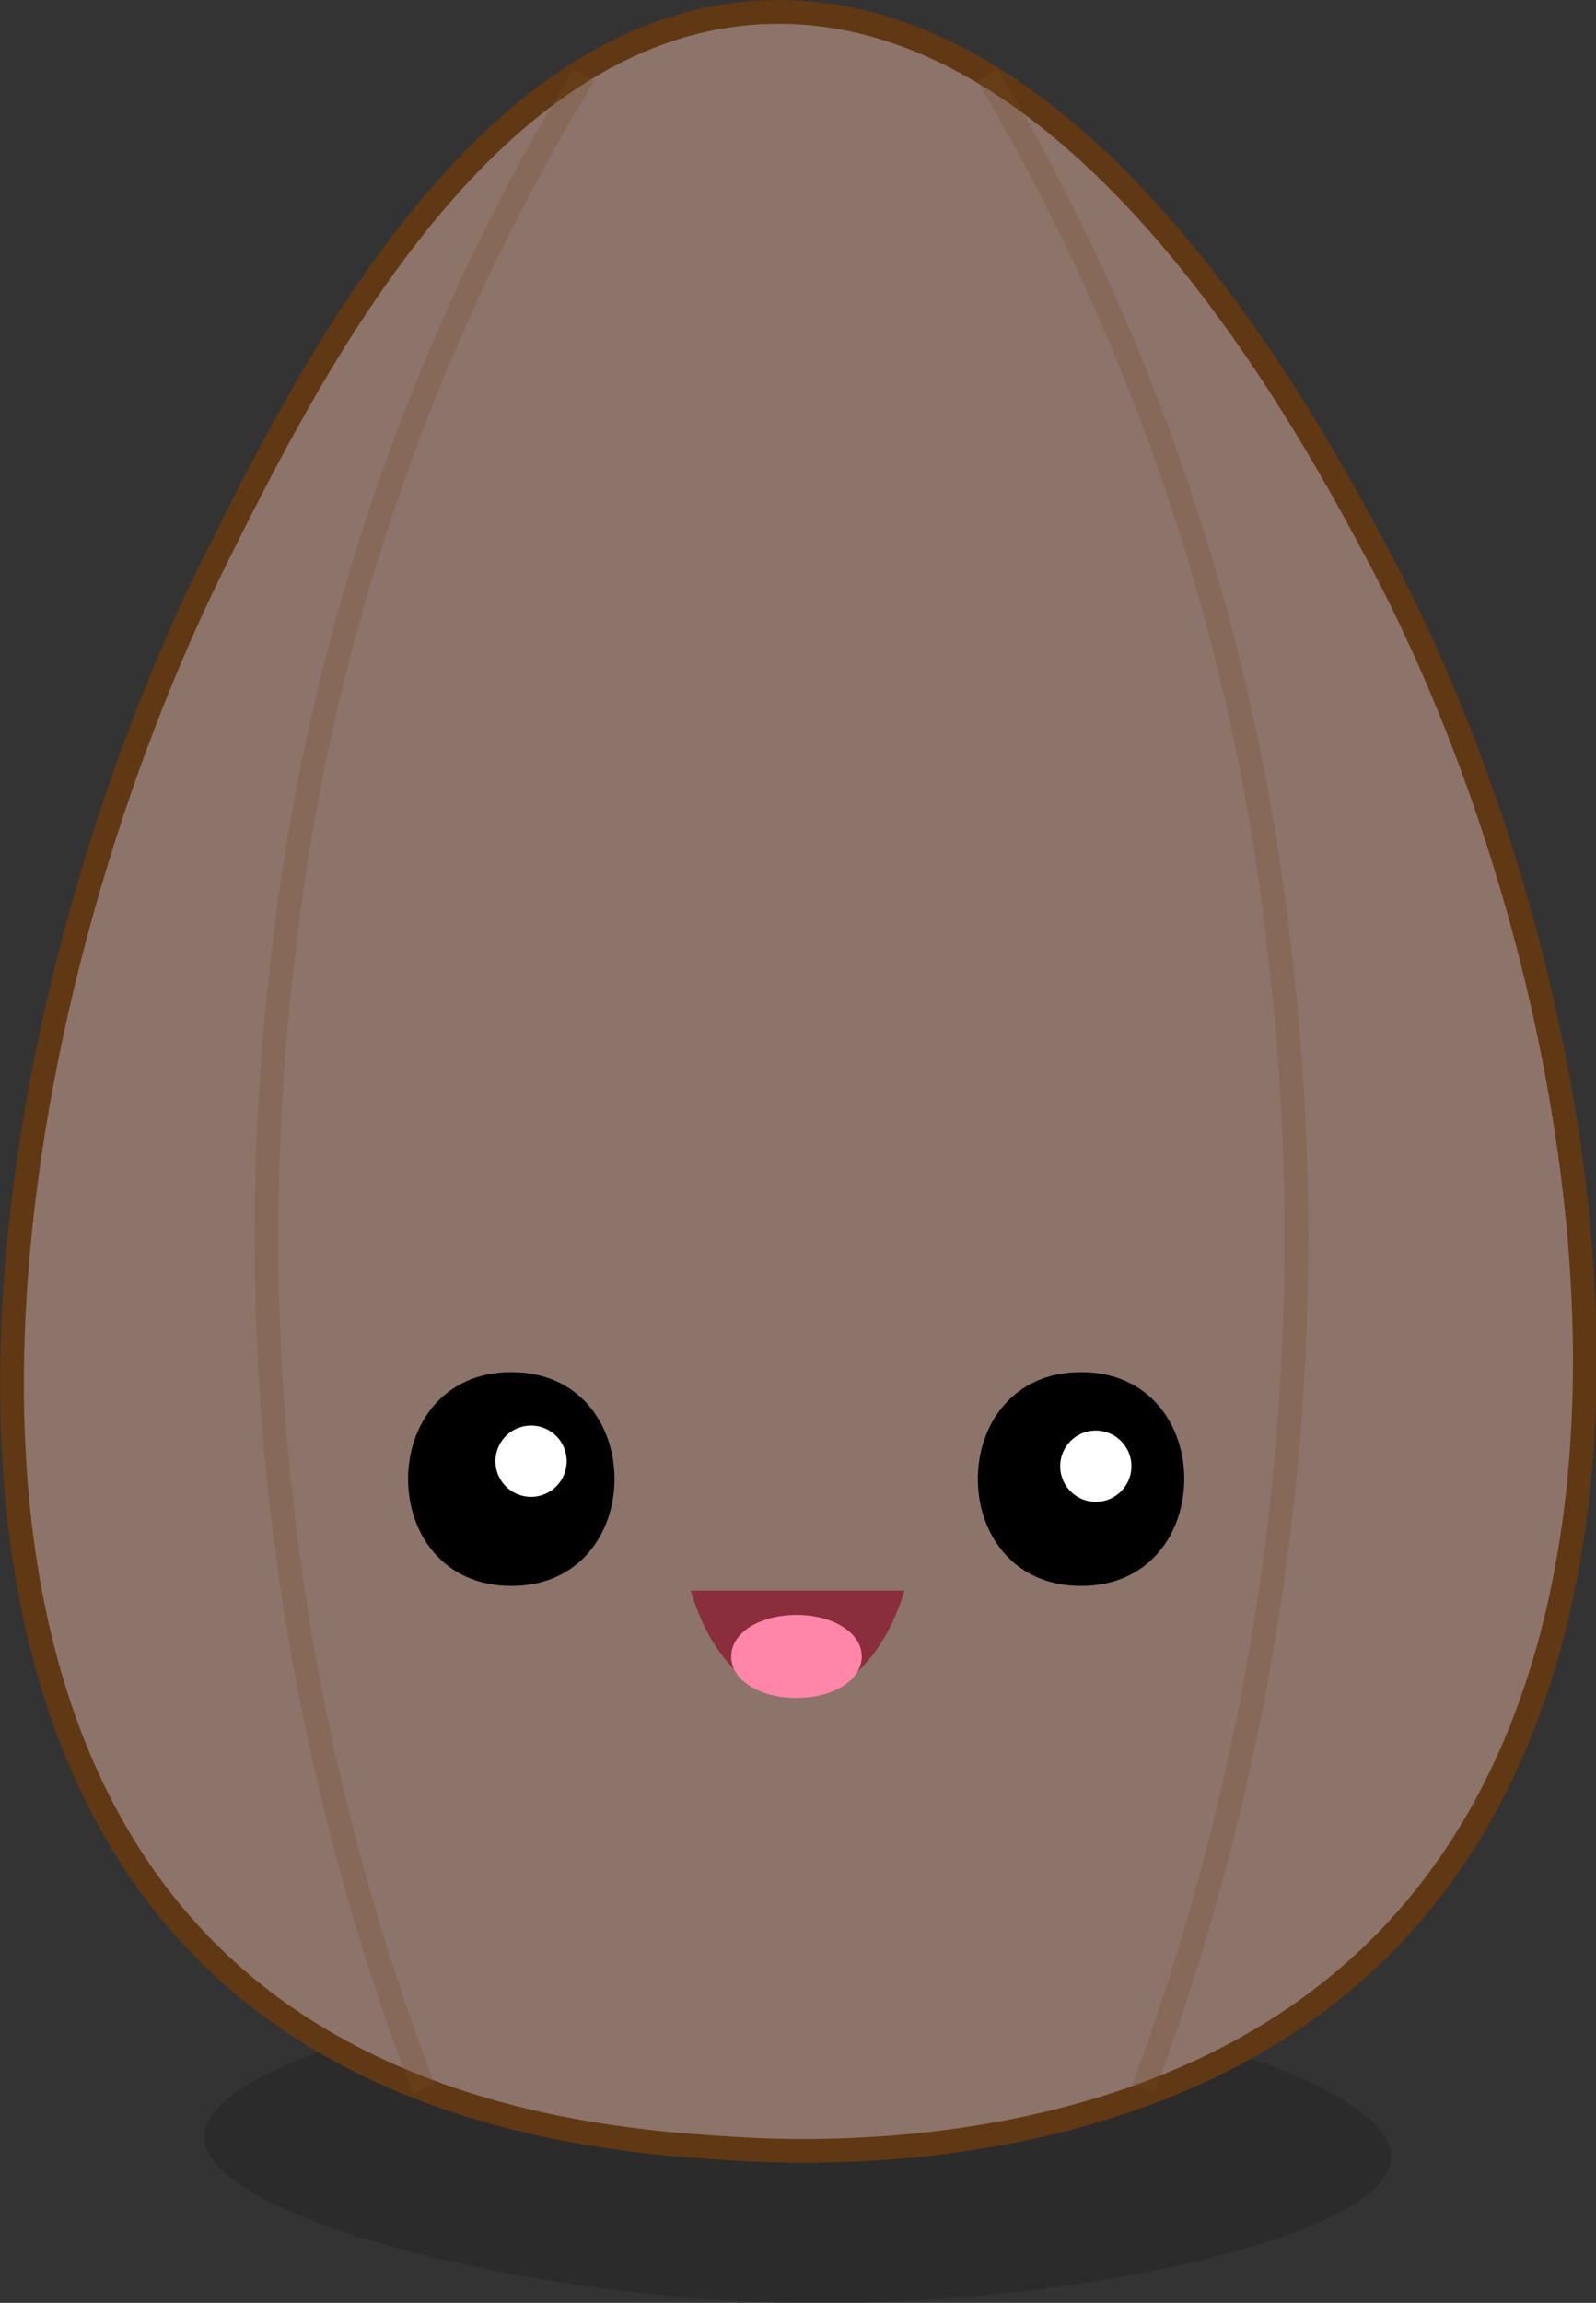 <svg id="Layer_1" data-name="Layer 1" xmlns="http://www.w3.org/2000/svg" viewBox="0 0 67.23 96.94"><rect x="0" y="0" width="67.23" height="96.94" fill="#333333" stroke="none"/><defs><style>.cls-1{fill:#b06a2c;stroke:#eb9f5b;}.cls-1,.cls-2,.cls-4,.cls-7,.cls-8{stroke-miterlimit:10;}.cls-2,.cls-5{fill:#fff;}.cls-2{stroke:#000;}.cls-3{opacity:0.15;}.cls-4{fill:#8c746a;stroke:#603813;}.cls-6{fill:#8a2d3d;}.cls-7{fill:#ff85a9;stroke:#ff85a9;}.cls-8{fill:none;stroke:#754c24;opacity:0.26;}</style></defs><title>sesame2</title><path class="cls-1" d="M115.5,57.5" transform="translate(-83.4 -29.04)"/><path class="cls-2" d="M142.5,111.5" transform="translate(-83.4 -29.04)"/><path class="cls-2" d="M143.5,109.5" transform="translate(-83.4 -29.04)"/><path class="cls-2" d="M143.5,27.5" transform="translate(-83.4 -29.04)"/><path class="cls-3" d="M117.57,126c10.93.08,24.31-2.78,24.43-6.12s-13-7.09-24.43-7.36C105.73,112.23,92,115.6,92,119S105.83,125.91,117.57,126Z" transform="translate(-83.4 -29.04)"/><path class="cls-2" d="M107.5,88.5" transform="translate(-83.4 -29.04)"/><path class="cls-4" d="M115.5,29.56c-11.78.57-19.13,15.24-23,23-8.46,16.9-14.53,46.7,1,59.92,7.25,6.18,16.89,6.76,20.64,7,2.53.16,16.22,1,25.79-7,15.95-13.29,10.66-42.88,1.6-59.92C138.62,47.12,129,28.91,115.5,29.56Z" transform="translate(-83.4 -29.04)"/><path d="M104.94,91.3" transform="translate(-83.4 -29.04)"/><path d="M104.94,95.8c5.79,0,5.8-9,0-9s-5.8,9,0,9Z" transform="translate(-83.4 -29.04)"/><path d="M128.94,91.3" transform="translate(-83.4 -29.04)"/><path d="M128.94,95.8c5.79,0,5.8-9,0-9s-5.8,9,0,9Z" transform="translate(-83.4 -29.04)"/><path class="cls-5" d="M129.56,92.26a1.5,1.5,0,0,0,0-3,1.5,1.5,0,0,0,0,3Z" transform="translate(-83.4 -29.04)"/><path class="cls-5" d="M105.77,92.05a1.5,1.5,0,0,0,0-3,1.5,1.5,0,0,0,0,3Z" transform="translate(-83.4 -29.04)"/><path class="cls-6" d="M112.5,96c.72,2.49,2.25,4.23,4,4.49,2.07.31,4.1-1.49,5-4.49" transform="translate(-83.4 -29.04)"/><ellipse class="cls-7" cx="33.55" cy="69.73" rx="2.25" ry="1.25"/><path class="cls-1" d="M150.5,86.5" transform="translate(-83.4 -29.04)"/><path class="cls-8" d="M108,32.2A90.29,90.29,0,0,0,95.36,69a100.41,100.41,0,0,0,5.9,48" transform="translate(-83.4 -29.04)"/><path class="cls-8" d="M125,32.2A91.72,91.72,0,0,1,137.29,69a102.78,102.78,0,0,1-5.74,48" transform="translate(-83.4 -29.04)"/></svg>